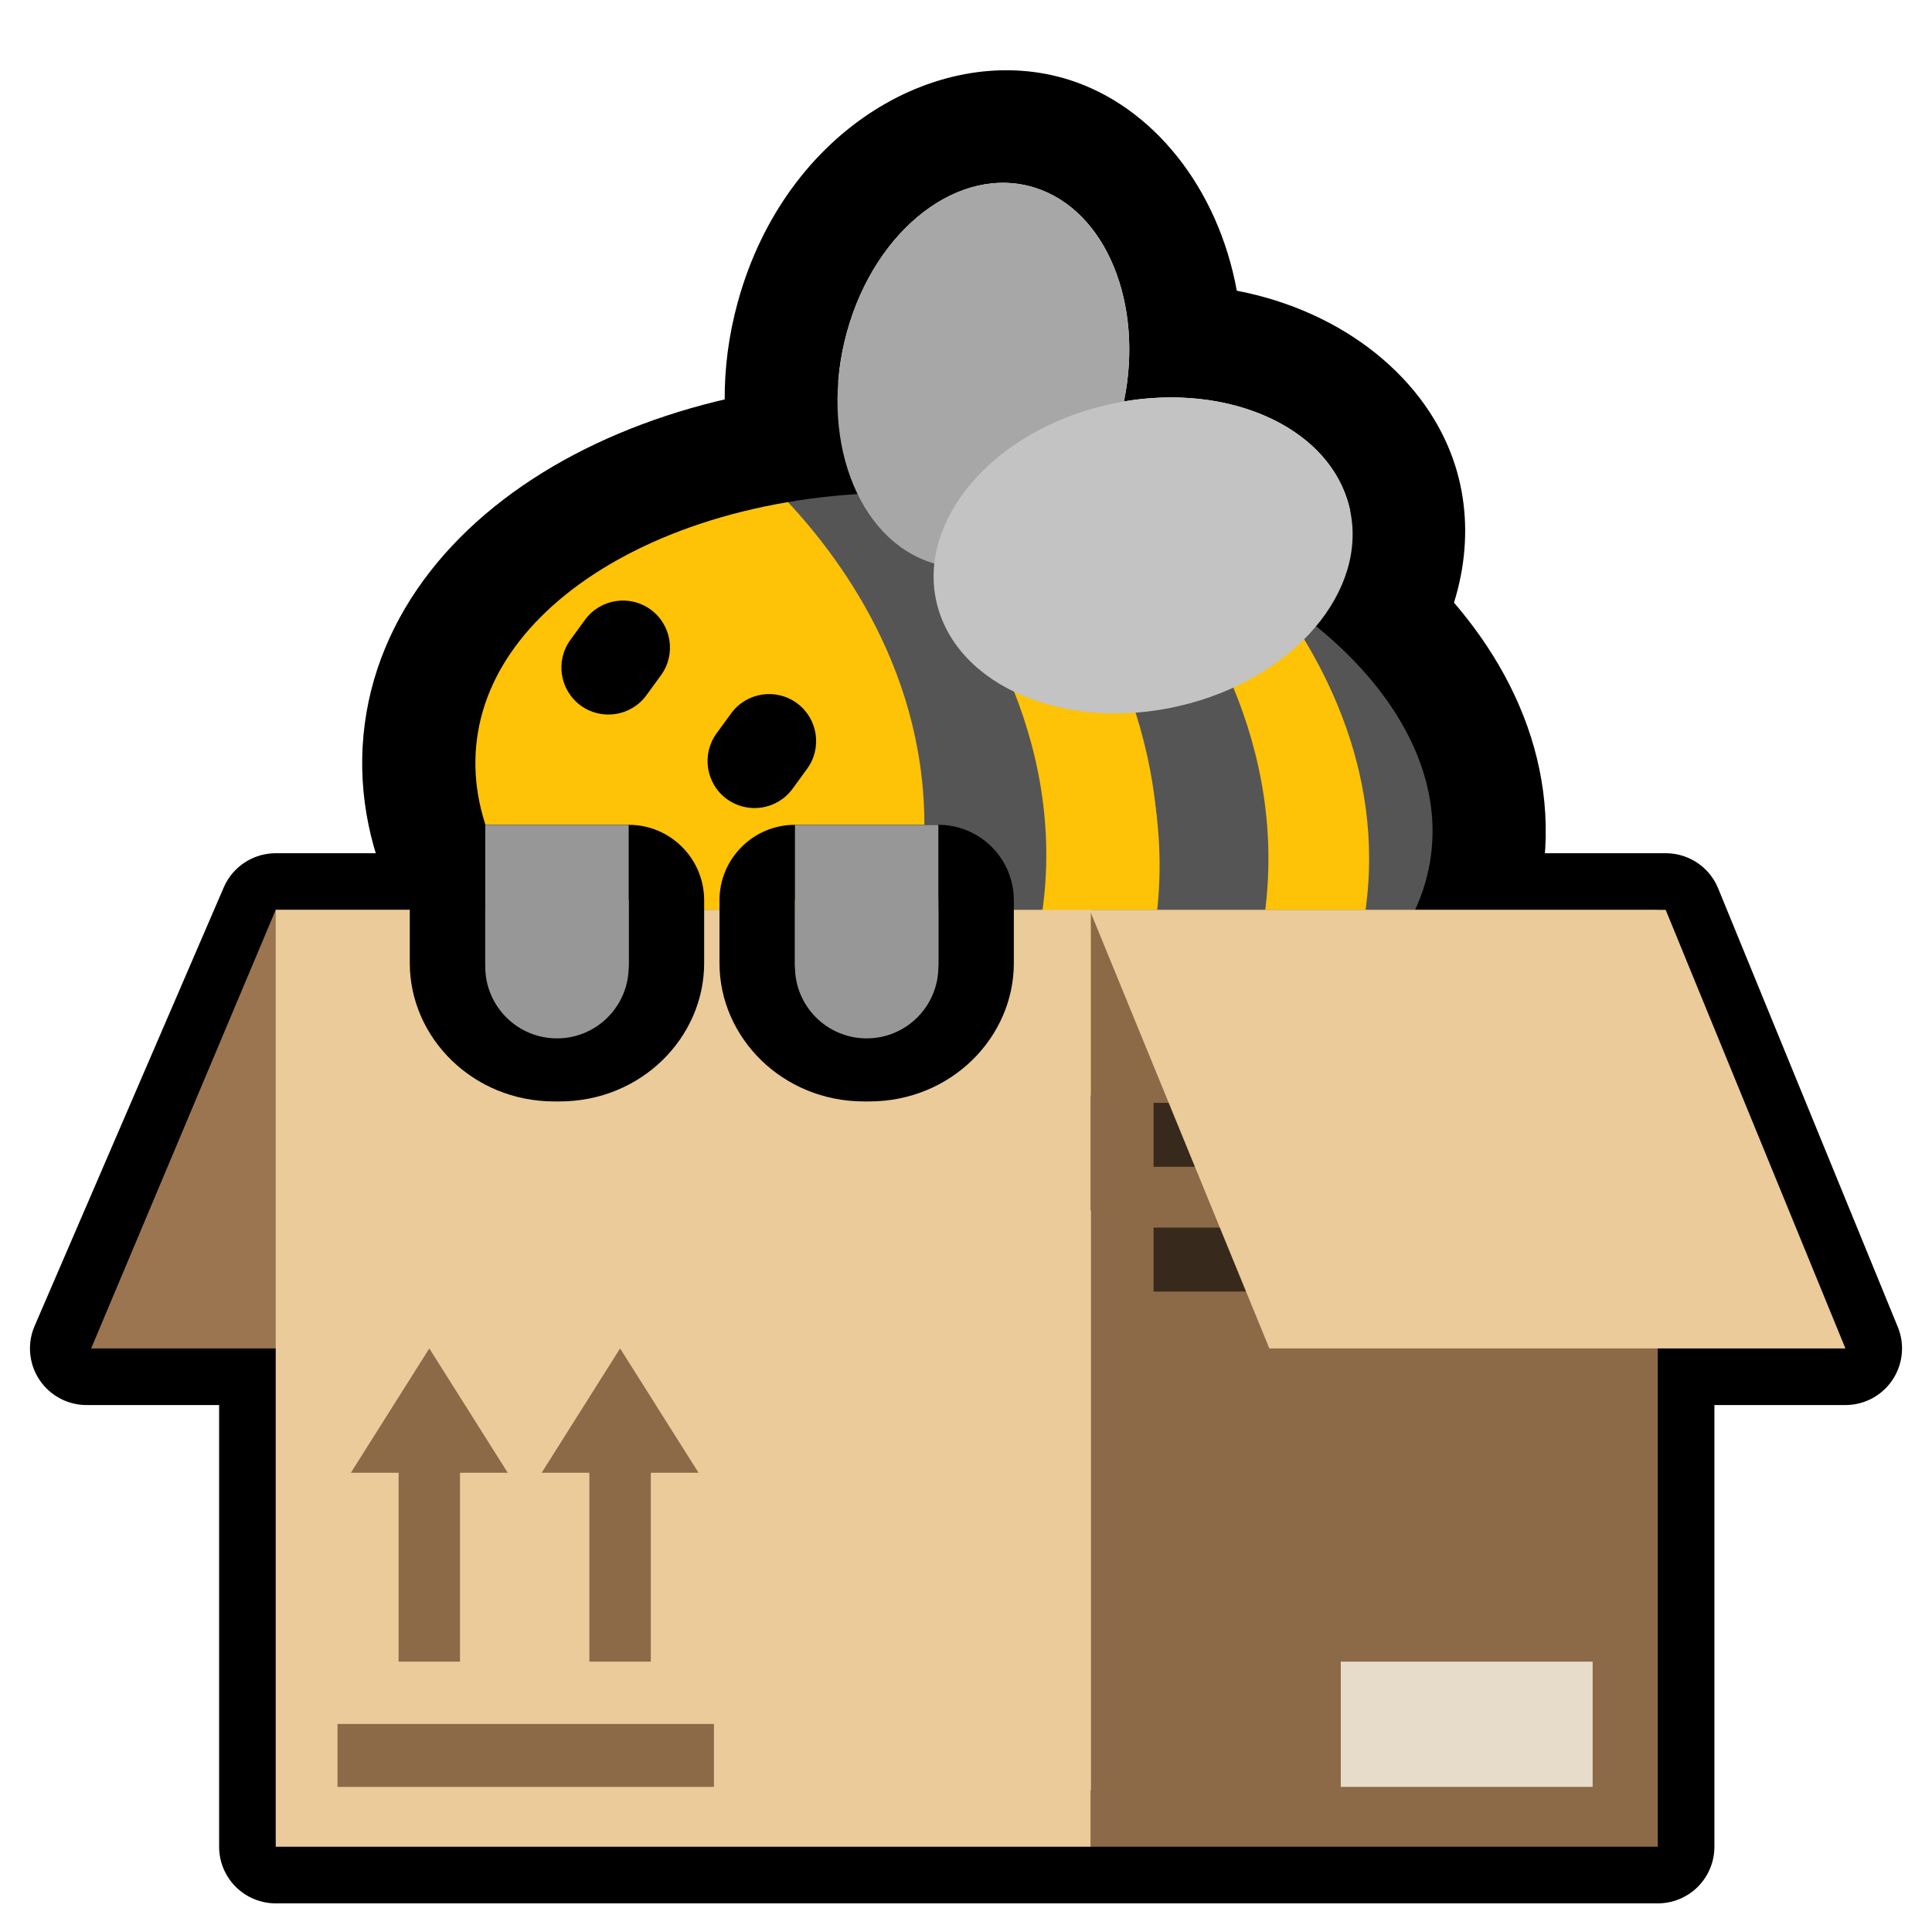 <?xml version="1.0" encoding="UTF-8" standalone="no"?>
<!DOCTYPE svg PUBLIC "-//W3C//DTD SVG 1.1//EN" "http://www.w3.org/Graphics/SVG/1.1/DTD/svg11.dtd">
<svg width="100%" height="100%" viewBox="0 0 256 256" version="1.1" xmlns="http://www.w3.org/2000/svg" xmlns:xlink="http://www.w3.org/1999/xlink" xml:space="preserve" xmlns:serif="http://www.serif.com/" style="fill-rule:evenodd;clip-rule:evenodd;stroke-linecap:round;stroke-linejoin:round;stroke-miterlimit:10;">
    <rect id="blobbee_box" x="0" y="0" width="256" height="256" style="fill:none;"/>
    <path id="Box-outline" serif:id="Box outline" d="M36.534,178.675L11.471,178.675L36.534,120.558L220.726,120.558L244.529,178.675L219.668,178.675L219.668,244.705L36.534,244.705L36.534,178.675Z" style="fill:none;stroke:black;stroke-width:15px;"/>
    <g id="Bee">
        <path id="Wings-outline" serif:id="Wings outline" d="M109.619,83.749C98.803,74.88 92.863,57.808 97.763,40.015C104.119,16.937 124.882,5.261 141.675,10.579C152.75,14.087 161.396,24.893 163.883,38.522C178.041,41.23 189.194,50.211 192.83,61.722C198.4,79.352 185.935,101.052 161.595,107.669C137.963,114.094 115.515,102.588 110.108,85.471C109.927,84.898 109.764,84.324 109.619,83.749ZM123.802,74.672C123.571,76.768 123.758,78.883 124.411,80.952C127.828,91.769 142.727,97.254 157.66,93.195C172.594,89.135 181.944,77.057 178.527,66.24C175.389,56.306 162.565,50.868 148.925,53.193C151.59,40.265 146.576,27.866 137.146,24.879C127.168,21.719 116.001,30.286 112.225,43.998C108.448,57.71 113.483,71.408 123.461,74.568C123.574,74.604 123.688,74.639 123.802,74.672Z"/>
        <path id="Body" d="M130.851,58.376C169.912,62.524 199.633,87.062 197.18,113.138C194.727,139.215 161.023,157.018 121.962,152.87C82.901,148.722 53.179,124.183 55.632,98.107C58.085,72.031 91.789,54.228 130.851,58.376Z" style="fill:rgb(254,194,7);"/>
        <g id="Stripes">
            <path d="M156.031,67.332C155.088,67.372 200.1,97.087 171.888,144.425C236.182,101.903 159.45,63.092 156.031,67.332Z" style="fill:rgb(85,85,85);"/>
            <path d="M171.552,144.887C200.109,100.183 157.462,67.583 158.625,66.485L138.098,60.7C138.098,60.7 191.072,98.03 156.21,149.826L169.656,144.683" style="fill:rgb(254,194,7);"/>
            <path d="M138.91,153.121L156.12,149.76C191.063,97.925 138.277,58.143 138.264,58.162L126.022,56.977C125.931,56.934 178.023,101.674 138.91,153.121Z" style="fill:rgb(85,85,85);"/>
            <path d="M126.718,57.544L112.233,58.024C112.233,58.024 161.486,101.98 123.385,153.117L138.225,153.694C179.157,105.257 125.841,57.567 124.557,57.615" style="fill:rgb(254,194,7);"/>
            <path d="M109.533,57.562L97.246,59.881C97.246,59.881 145.809,95.919 108.213,149.891L123.385,153.117C164.039,101.392 110.709,59.283 109.533,57.562Z" style="fill:rgb(85,85,85);"/>
        </g>
        <path id="Body-outline" serif:id="Body outline" d="M130.851,58.376C169.912,62.524 199.633,87.062 197.18,113.138C194.727,139.215 161.023,157.018 121.962,152.87C82.901,148.722 53.179,124.183 55.632,98.107C58.085,72.031 91.789,54.228 130.851,58.376Z" style="fill:none;stroke:black;stroke-width:15px;stroke-miterlimit:1.5;"/>
        <g id="Wings">
            <path id="Back-wing" serif:id="Back wing" d="M137.146,24.879C147.123,28.039 152.158,41.737 148.382,55.449C144.605,69.162 133.439,77.728 123.461,74.568C113.483,71.408 108.448,57.71 112.225,43.998C116.001,30.286 127.168,21.719 137.146,24.879Z" style="fill:rgb(167,167,167);"/>
            <path id="Front-wing" serif:id="Front wing" d="M178.527,66.24C181.944,77.057 172.594,89.135 157.66,93.195C142.727,97.254 127.828,91.769 124.411,80.952C120.994,70.136 130.345,58.058 145.278,53.998C160.212,49.938 175.11,55.424 178.527,66.24Z" style="fill:rgb(195,195,195);"/>
        </g>
        <g id="Face">
            <path id="Right-eye" serif:id="Right eye" d="M106.95,101.865L105.022,104.512C102.998,107.292 99.097,107.905 96.317,105.881C93.537,103.857 92.924,99.956 94.948,97.176L96.875,94.529C98.9,91.749 102.8,91.136 105.58,93.16C108.36,95.185 108.974,99.085 106.95,101.865Z"/>
            <path id="Left-eye" serif:id="Left eye" d="M87.583,89.473L85.656,92.12C83.631,94.9 79.731,95.513 76.951,93.489C74.171,91.465 73.557,87.564 75.582,84.784L77.509,82.137C79.533,79.357 83.434,78.744 86.214,80.768C88.994,82.793 89.607,86.693 87.583,89.473Z"/>
        </g>
    </g>
    <g id="Box">
        <path id="Left-flap" serif:id="Left flap" d="M112.26,120.558L87.803,178.675L12.077,178.675L36.534,120.558L112.26,120.558Z" style="fill:rgb(154,117,79);"/>
        <rect id="Right-face" serif:id="Right face" x="144.524" y="120.558" width="75.144" height="124.146" style="fill:rgb(140,105,71);"/>
        <rect id="Label" x="177.66" y="220.173" width="33.374" height="16.599" style="fill:rgb(231,220,201);"/>
        <g id="Lines">
            <rect x="152.856" y="146.133" width="46.863" height="8.474" style="fill:rgb(55,41,28);"/>
            <rect x="152.856" y="162.661" width="46.863" height="8.474" style="fill:rgb(55,41,28);"/>
        </g>
        <rect id="Left-face" serif:id="Left face" x="36.534" y="120.558" width="107.99" height="124.146" style="fill:rgb(234,203,153);"/>
        <g id="This-way-up-mark" serif:id="This way up mark">
            <rect id="Line" x="44.72" y="228.437" width="49.88" height="8.334" style="fill:rgb(140,105,71);"/>
            <path id="Right-arrow" serif:id="Right arrow" d="M78.099,195.146L71.775,195.146L82.166,178.675L92.558,195.146L86.234,195.146L86.234,220.173L78.099,220.173L78.099,195.146Z" style="fill:rgb(140,105,71);"/>
            <path id="Left-arrow" serif:id="Left arrow" d="M52.818,195.146L46.494,195.146L56.885,178.675L67.276,195.146L60.952,195.146L60.952,220.173L52.818,220.173L52.818,195.146Z" style="fill:rgb(140,105,71);"/>
        </g>
        <path id="Right-flap" serif:id="Right flap" d="M220.712,120.558L244.529,178.675L168.197,178.675L144.381,120.558L220.712,120.558Z" style="fill:rgb(234,203,153);"/>
    </g>
    <g id="Hands">
        <g id="Right-hand" serif:id="Right hand">
            <path id="Outline" d="M124.339,127.619L124.339,119.292L105.336,119.292L105.336,127.619C105.336,132.214 109.436,135.945 114.485,135.945L115.19,135.945C120.24,135.945 124.339,132.214 124.339,127.619Z" style="fill:rgb(151,151,151);"/>
            <path d="M134.339,127.619C134.339,137.465 126.009,145.945 115.19,145.945L114.485,145.945C103.666,145.945 95.336,137.465 95.336,127.619L95.336,119.292C95.336,113.769 99.813,109.292 105.336,109.292L124.339,109.292C129.862,109.292 134.339,113.769 134.339,119.292L134.339,127.619ZM124.339,127.619L124.339,119.292L105.336,119.292L105.336,127.619C105.336,132.214 109.436,135.945 114.485,135.945L115.19,135.945C120.24,135.945 124.339,132.214 124.339,127.619Z"/>
            <path id="Fill" d="M124.339,128.089L124.339,109.302L105.336,109.302L105.336,128.089C105.336,133.333 109.593,137.591 114.838,137.591C120.082,137.591 124.339,133.333 124.339,128.089Z" style="fill:rgb(151,151,151);"/>
        </g>
        <g id="Left-hand" serif:id="Left hand">
            <path id="Outline1" serif:id="Outline" d="M83.304,127.619L83.304,119.292L64.3,119.292L64.3,127.619C64.3,132.214 68.4,135.945 73.45,135.945L74.154,135.945C79.204,135.945 83.304,132.214 83.304,127.619Z" style="fill:rgb(151,151,151);"/>
            <path d="M93.304,127.619C93.304,137.465 84.974,145.945 74.154,145.945L73.45,145.945C62.63,145.945 54.3,137.465 54.3,127.619L54.3,119.292C54.3,113.769 58.777,109.292 64.3,109.292L83.304,109.292C88.827,109.292 93.304,113.769 93.304,119.292L93.304,127.619ZM83.304,127.619L83.304,119.292L64.3,119.292L64.3,127.619C64.3,132.214 68.4,135.945 73.45,135.945L74.154,135.945C79.204,135.945 83.304,132.214 83.304,127.619Z"/>
            <path id="Fill1" serif:id="Fill" d="M83.304,128.089L83.304,109.302L64.3,109.302L64.3,128.089C64.3,133.333 68.558,137.591 73.802,137.591C79.046,137.591 83.304,133.333 83.304,128.089Z" style="fill:rgb(151,151,151);"/>
        </g>
    </g>
</svg>
